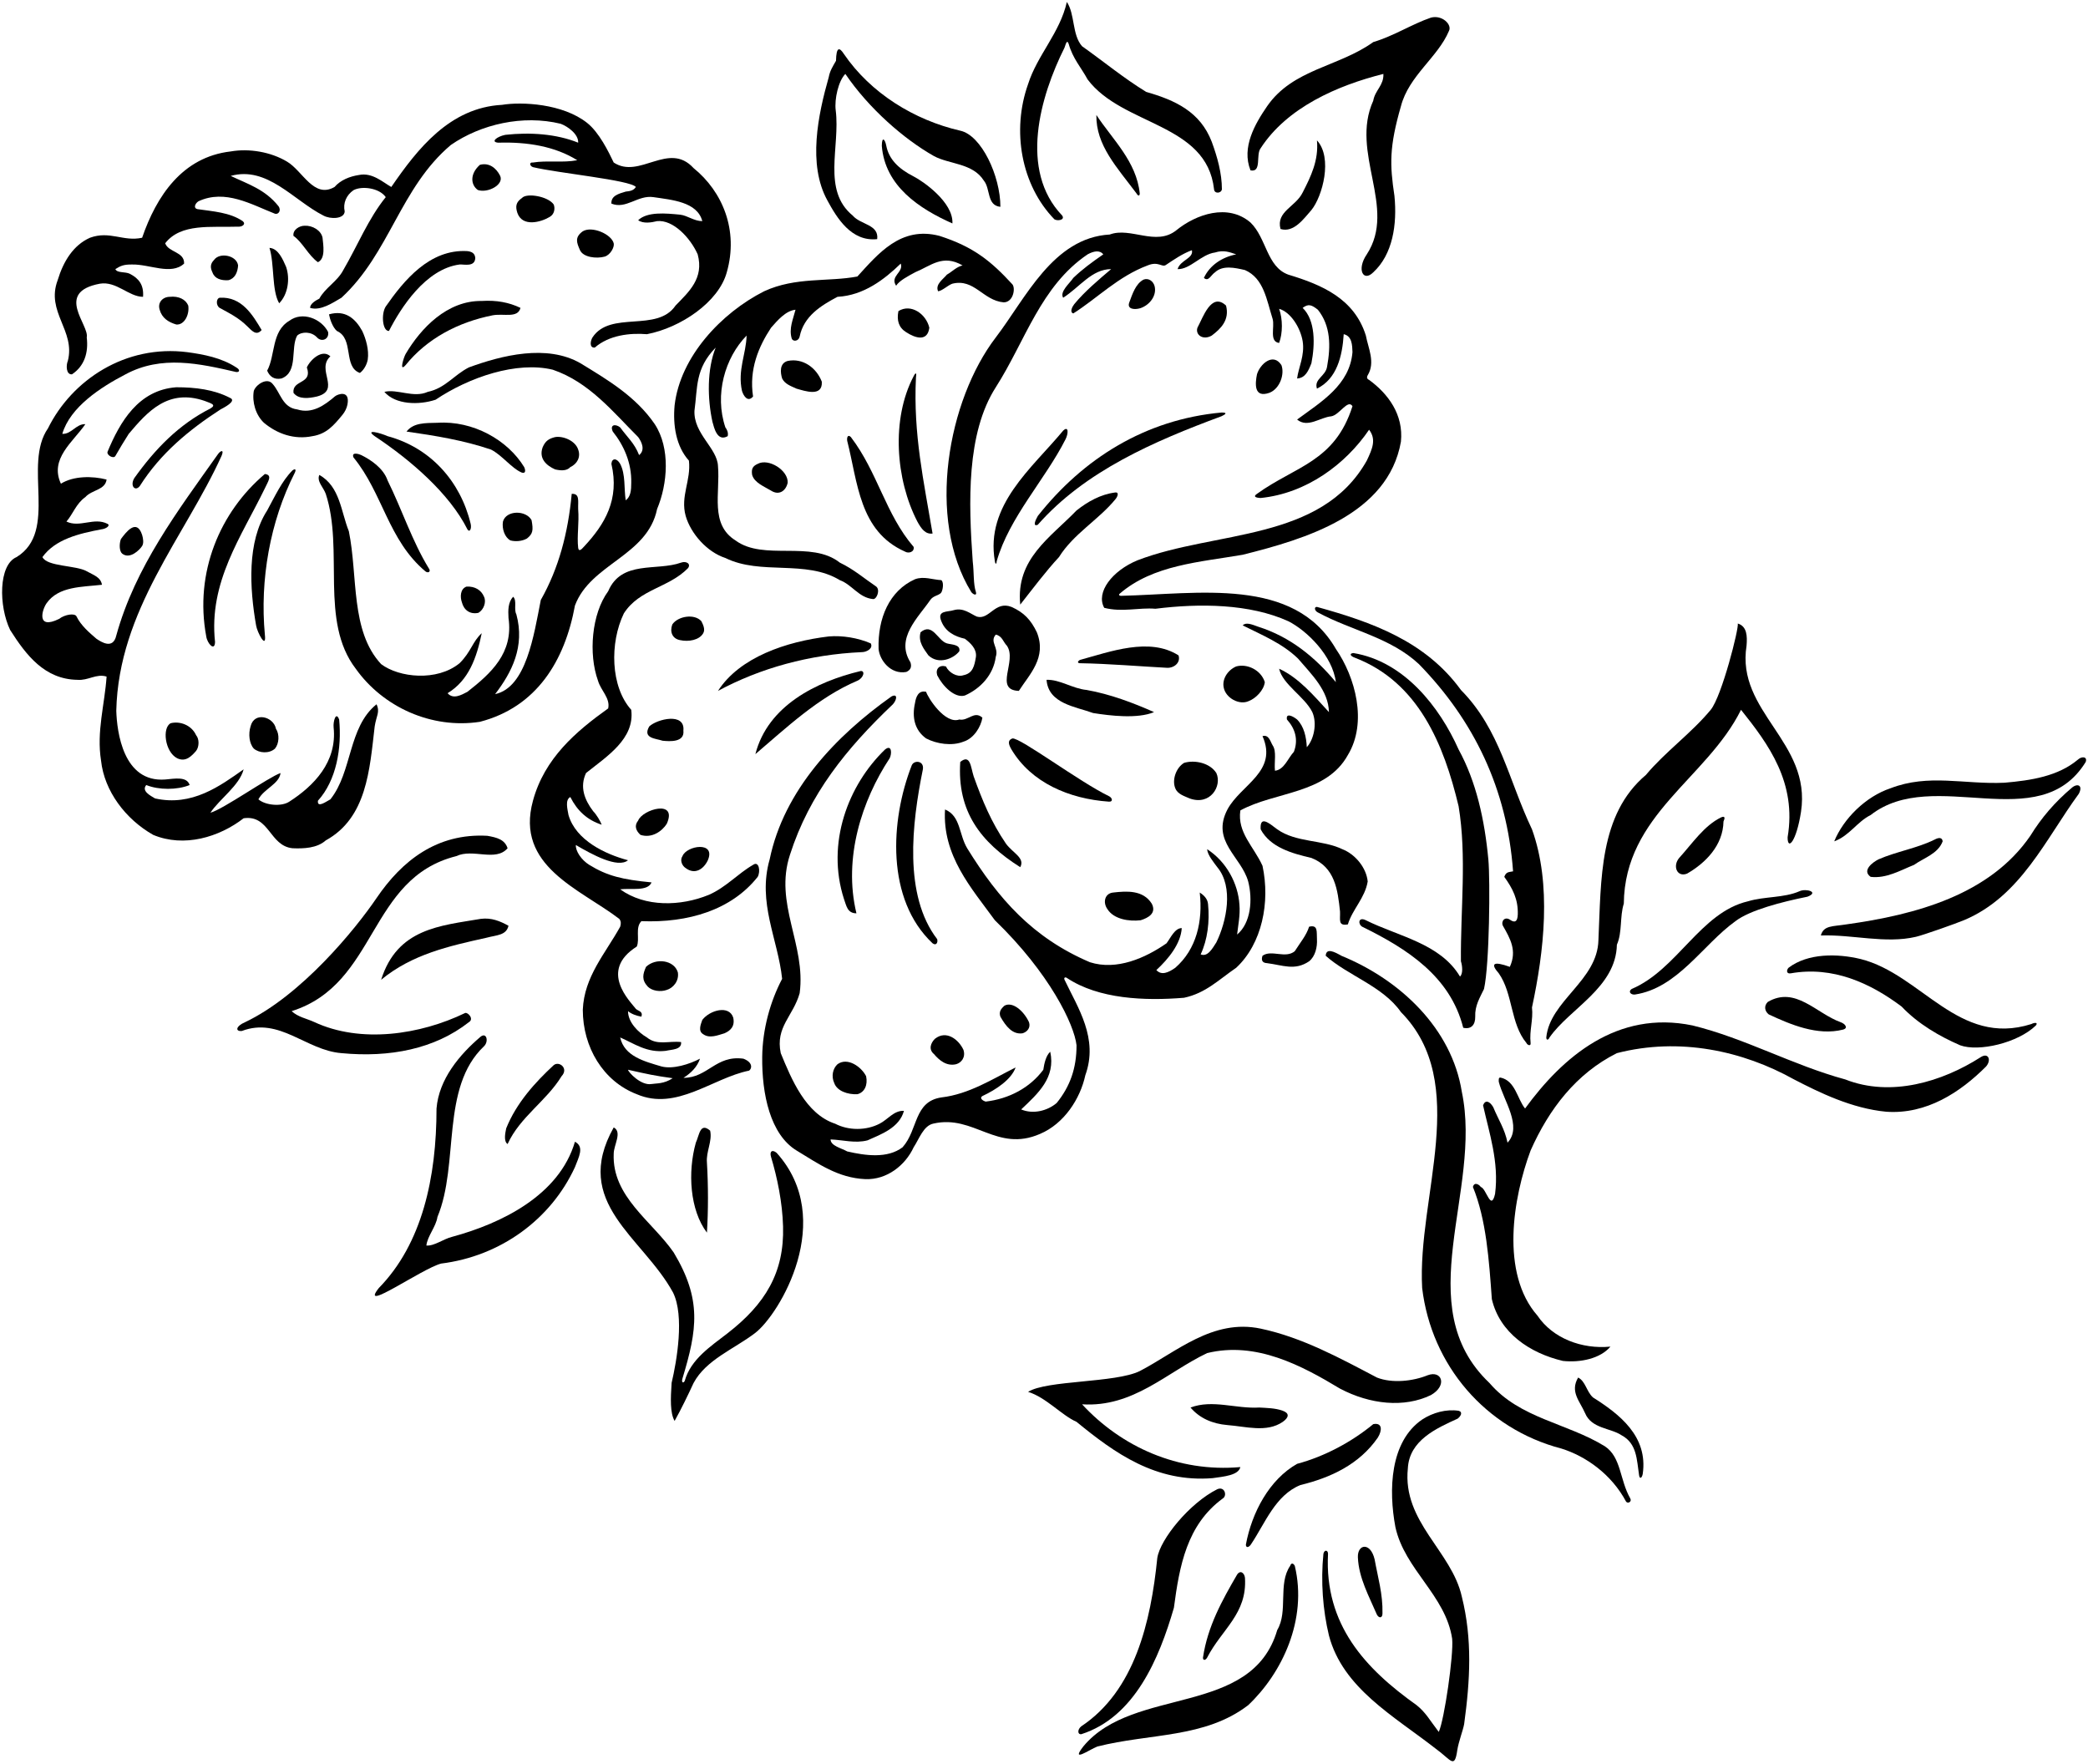 <?xml version="1.0" encoding="UTF-8"?>
<svg xmlns="http://www.w3.org/2000/svg" xmlns:xlink="http://www.w3.org/1999/xlink" width="541pt" height="457pt" viewBox="0 0 541 457" version="1.1">
<g id="surface1">
<path style=" stroke:none;fill-rule:nonzero;fill:rgb(0%,0%,0%);fill-opacity:1;" d="M 275.223 55.859 C 263.984 44.141 269.484 25.012 275.82 12.34 C 276.164 11.34 276.465 10.141 276.898 11.383 C 277.973 15.207 280.125 17.48 281.801 20.59 C 290.887 32.664 312.645 31.828 314.559 49.043 C 314.648 50.27 316.441 50.121 316.594 49.043 C 316.594 44.859 315.395 40.629 313.961 36.73 C 310.973 28.957 304.516 25.969 296.984 23.816 C 291.125 20.23 286.105 16.047 280.363 11.98 C 277.734 8.992 278.57 3.73 276.422 0.504 C 274.629 8.512 268.77 14.254 266.379 21.785 C 262.074 33.859 264.586 47.969 273.191 56.816 C 273.91 57.293 276.016 57.07 275.223 55.859 "/>
<path style=" stroke:none;fill-rule:nonzero;fill:rgb(0%,0%,0%);fill-opacity:1;" d="M 326.637 38.402 C 333.449 27.883 346.48 22.145 358.438 19.152 C 358.559 22.145 356.285 23.34 355.809 26.09 C 349.711 39.598 362.023 53.824 354.133 65.902 C 351.434 69.848 353.234 73.137 355.809 70.562 C 360.848 65.926 362.031 58.184 361.301 50.773 C 360.082 42.648 359.934 38.09 362.98 27.523 C 365.016 19.633 372.547 14.852 375.414 8.035 C 376.297 6.406 373.684 3.789 370.754 4.566 C 365.852 6.242 361.066 9.352 355.809 10.902 C 346.84 17.359 335.004 17.84 328.309 27.523 C 325.199 32.066 321.613 38.164 324.004 44.141 C 326.992 44.738 325.32 40.078 326.637 38.402 "/>
<path style=" stroke:none;fill-rule:nonzero;fill:rgb(0%,0%,0%);fill-opacity:1;" d="M 227.281 61.957 C 227.758 58.129 222.977 58.25 220.945 55.859 C 212.934 49.281 217.73 38.043 216.535 28.598 C 216.16 25.684 217.238 20.945 219.031 19.152 C 225.129 28.121 234.246 36.07 241.988 40.438 C 245.934 42.586 252.031 42.23 254.898 46.773 C 256.691 48.926 255.617 53.227 259.203 53.586 C 259.203 45.578 254.27 35.023 248.801 33.859 C 236.848 31.109 225.578 24.117 218.672 14.012 C 217.527 12.23 216.684 12.012 216.609 15.746 C 215.652 17.422 215.039 18.363 214.727 19.992 C 211.977 29.676 209.227 42.586 214.367 51.914 C 216.836 56.473 220.586 62.672 227.281 61.957 "/>
<path style=" stroke:none;fill-rule:nonzero;fill:rgb(0%,0%,0%);fill-opacity:1;" d="M 17.574 93.52 C 17.094 94.598 17.094 97.105 18.648 96.988 C 21.879 94.836 22.953 91.367 22.477 87.422 C 23.191 84.195 14.059 75.738 25.84 73.508 C 30.172 72.762 33.355 76.902 37.062 76.902 C 37.301 73.793 35.961 72.156 33.688 70.961 C 32.434 70.316 30.367 70.805 29.887 69.727 C 31.203 68.891 32.039 68.504 34.191 68.531 C 38.734 68.41 44.355 71.402 47.703 68.293 C 47.82 65.184 43.637 65.422 42.801 63.031 C 46.863 57.77 54.758 58.969 61.453 58.727 C 62.828 58.863 63.797 58.039 62.887 57.293 C 59.539 55.023 55.234 54.781 51.168 54.184 C 50.125 54.004 50.422 52.809 51.41 52.152 C 58.344 48.926 65.156 52.988 71.254 55.379 C 72.168 55.648 72.988 54.453 72.094 53.348 C 68.625 49.043 64.32 47.73 59.777 45.578 C 69.254 42.945 76.039 51.914 83.809 55.859 C 85.617 56.844 89.203 56.77 89.309 54.781 C 88.832 52.66 89.727 50.566 91.582 49.281 C 93.762 48.102 98.277 48.684 99.949 51.074 C 95.406 56.695 92.656 63.629 88.949 69.969 C 87.395 72.953 84.289 74.512 82.734 77.379 C 81.777 77.855 80.344 78.695 80.344 79.77 C 83.094 80.605 86.199 78.453 88.473 77.141 C 101.027 65.543 103.656 48.684 116.809 37.566 C 124.578 32.188 135.461 29.676 145.262 32.066 C 147.191 32.785 149.926 34.816 149.805 36.969 C 144.188 34.695 137.371 34.219 130.914 34.938 C 128.66 35.398 127.016 36.82 129.121 36.969 C 136.656 36.73 143.828 37.926 149.566 41.512 C 145.859 42.23 141.676 41.512 138.09 42.109 C 137.027 41.977 137.254 43.02 138.09 43.305 C 144.547 44.859 163.316 46.652 164.75 48.445 C 164.152 49.402 163.195 49.523 162.121 49.641 C 160.27 50.195 158.297 50.719 158.414 52.75 C 162.238 54.305 165.23 50.48 169.293 51.074 C 174.078 51.793 180.652 52.273 181.969 57.293 C 179.816 57.293 178.141 55.844 176.23 55.621 C 172.523 55.262 167.738 54.781 165.348 57.055 C 166.664 58.012 168.816 57.652 170.25 57.293 C 174.398 56.867 178.859 61.598 180.773 65.902 C 182.445 72.117 178.5 75.586 175.031 79.172 C 170.25 86.227 158.176 80.367 153.512 87.422 C 152.945 88.379 152.676 90.172 154.109 90.055 C 157.816 86.824 163.195 86.227 167.621 86.586 C 176.348 84.91 186.195 78.289 188.305 70.562 C 191.414 59.684 187.227 49.641 179.695 43.543 C 173.238 36.488 165.707 46.531 159.012 42.109 C 157.695 39.359 155.273 34.34 152.121 31.84 C 145.785 26.816 135.152 26.328 130.078 27.164 C 116.57 27.883 108.199 38.523 101.387 48.445 C 99.23 47.25 96.48 44.621 93.016 45.336 C 90.625 45.695 88.234 46.652 86.68 48.445 C 81.297 51.555 78.43 44.262 74.363 41.871 C 70.18 39.359 64.559 38.402 59.777 39.238 C 47.223 40.676 40.527 50.836 36.824 61.598 C 31.922 62.672 28.484 59.707 23.312 61.598 C 19.008 63.512 16.422 67.695 14.941 72.598 C 11.836 80.848 19.605 85.629 17.574 93.52 "/>
<path style=" stroke:none;fill-rule:nonzero;fill:rgb(0%,0%,0%);fill-opacity:1;" d="M 295.309 50.121 C 294.473 41.871 288.258 36.133 284.07 29.797 C 283.938 37.641 289.391 43.32 294.473 50.121 C 294.848 50.793 295.297 50.867 295.309 50.121 "/>
<path style=" stroke:none;fill-rule:nonzero;fill:rgb(0%,0%,0%);fill-opacity:1;" d="M 229.625 37.715 C 229.32 36.117 228.492 35.176 228.477 37.805 C 229.312 48.207 238.16 54.066 246.77 57.891 C 247.055 52.348 239.008 46.871 236.77 45.742 C 232.738 43.703 230.297 41.211 229.625 37.715 "/>
<path style=" stroke:none;fill-rule:nonzero;fill:rgb(0%,0%,0%);fill-opacity:1;" d="M 331.777 59.324 C 335.242 60.402 337.871 56.574 339.785 54.426 C 342.672 50.867 345.359 40.855 341.223 36.371 C 341.699 41.512 339.668 45.695 337.516 49.879 C 335.723 53.586 330.578 54.781 331.777 59.324 "/>
<path style=" stroke:none;fill-rule:nonzero;fill:rgb(0%,0%,0%);fill-opacity:1;" d="M 124.34 42.707 C 121.711 45.039 121.934 47.879 123.801 49.223 C 126.387 50.121 130.734 47.805 129.555 45.488 C 128.57 43.543 126.715 42.051 124.34 42.707 "/>
<path style=" stroke:none;fill-rule:nonzero;fill:rgb(0%,0%,0%);fill-opacity:1;" d="M 142.395 56.219 C 143.711 55.5 143.844 53.941 143.469 52.988 C 142.035 50.867 136.43 49.895 135.219 51.316 C 133.664 52.391 133.516 53.48 134.039 55.129 C 135.355 58.953 140.242 57.52 142.395 56.219 "/>
<path style=" stroke:none;fill-rule:nonzero;fill:rgb(0%,0%,0%);fill-opacity:1;" d="M 281.203 278.598 C 284.672 269.031 279.289 261.145 275.82 253.848 C 275.566 253.297 276.016 253.07 276.422 253.371 C 284.672 258.871 296.625 259.348 306.789 258.512 C 312.406 257.316 315.754 253.848 320.297 250.742 C 326.992 244.523 329.145 233.762 327.113 224.316 C 324.84 219.297 320.535 215.711 321.375 209.973 C 330.34 205.07 343.613 205.785 349.23 195.625 C 354.371 187.137 351.145 175.418 346.121 168.125 C 335.242 149.355 310.539 153.91 290.406 154.375 C 289.988 154.359 289.766 154.062 290.168 153.777 C 298.777 146.363 310.852 145.648 321.973 143.734 C 338.23 139.672 359.633 133.332 362.98 114.441 C 363.699 107.391 359.633 102.008 354.73 98.422 C 354.254 98.242 354.027 97.793 354.371 97.227 C 356.406 93.879 354.492 90.172 353.895 86.945 C 350.906 77.379 342.535 73.793 333.809 71.16 C 328.188 69.129 328.188 61.719 324.004 57.652 C 318.145 52.629 309.895 55.5 304.754 59.684 C 299.496 63.867 292.918 58.727 287.539 60.762 C 272.832 61.598 265.777 77.262 258.008 87.422 C 245.574 103.684 239.953 134.41 251.672 153.418 C 252.18 154.062 253.148 154.438 252.867 153.418 C 252.148 151.266 252.402 148.531 252.031 145.41 C 250.953 130.227 250.355 112.289 258.008 100.336 C 265.66 88.379 269.605 74.152 281.801 65.902 C 283.34 65.066 284.91 64.707 285.863 65.902 C 282.758 68.055 280.484 69.727 278.094 72 C 277.137 73.434 274.508 75.586 275.465 77.141 C 279.77 74.391 282.875 69.727 287.898 69.727 C 284.789 72.359 280.965 75.586 278.332 78.812 C 277.855 79.41 277.062 80.906 278.094 81.203 C 284.312 77.262 289.691 71.641 297.344 68.77 C 300.152 67.605 301.047 69.336 302.055 68.664 C 304.211 67.23 306.375 65.723 308.82 64.824 C 309.301 66.977 305.832 67.336 305.113 69.727 C 308.344 69.848 311.211 65.902 314.797 65.422 C 317.07 64.707 318.504 65.305 320.297 65.902 C 316.711 66.617 313.484 68.652 311.93 72 C 313.125 73.074 313.723 71.281 314.797 70.562 C 316.832 68.652 319.938 69.367 322.57 69.969 C 327.473 72.117 328.188 77.738 329.742 82.641 C 330.324 84.738 328.785 88.496 331.418 88.855 C 332.371 86.348 332.371 82.641 331.418 80.012 C 334.406 80.848 336.918 84.867 337.516 88.379 C 338.113 92.086 336.438 95.195 336.078 98.062 C 338.23 97.941 339.008 96.074 339.785 94.117 C 340.742 89.215 340.863 83 337.516 79.77 C 338.949 78.695 339.758 78.891 341.461 80.25 C 344.809 84.434 344.809 89.695 343.852 94.953 C 343.508 97.488 340.383 98.184 341.223 100.691 C 346.363 98.184 347.797 92.324 348.156 86.586 C 350.309 87.062 350.367 89.426 350.426 91.246 C 349.711 99.738 342.418 104.039 336.078 108.703 C 338.828 110.977 342.059 108.105 344.926 107.867 C 347.078 107.508 349.23 103.324 350.426 105.238 C 345.852 119.688 335.602 120.777 325.68 127.953 C 324.738 128.582 325.109 128.953 326.637 129.027 C 338.473 127.836 348.633 120.301 354.73 111.336 C 356.645 113.844 355.598 116.25 354.133 119.344 C 342.297 140.387 314.918 137.398 294.715 145.172 C 288.195 147.859 283.863 153.465 286.105 157.484 C 290.766 158.68 295.07 157.363 299.375 157.723 C 310.852 156.289 323.766 156.406 333.809 160.953 C 338.637 163.402 345.285 169.918 346.121 176.734 C 340.621 170.156 334.285 165.016 326.035 162.387 C 324.141 161.684 322.809 161.191 321.973 162.027 C 326.992 164.539 332.254 166.691 336.32 170.637 C 339.785 174.699 344.211 178.887 344.328 184.504 C 340.383 180.199 336.438 175.535 331.418 173.266 C 332.359 177.375 337.992 180.438 340.023 184.504 C 341.34 187.492 340.383 191.68 338.59 193.59 C 338.473 190.961 337.871 188.211 336.078 186.418 C 334.973 185.52 333.105 184.625 333.449 186.418 C 335.602 188.809 336.438 191.68 335.242 194.785 C 333.688 196.461 332.73 199.449 330.34 199.688 C 330.102 197.418 330.82 194.668 329.742 193.113 C 329.145 192.156 328.785 190.242 327.113 190.723 C 331.18 199.93 321.492 203.277 318.027 209.73 C 313.723 217.98 321.613 221.926 323.406 228.383 C 324.602 233.047 324.125 239.145 320.535 242.133 C 320.777 239.859 321.375 237.109 321.137 234.359 C 320.777 228.938 317.789 223.242 312.766 220.016 C 312.887 221.566 314.441 223.363 315.395 224.676 C 319.699 229.816 317.789 238.785 315.156 244.164 C 314.082 245.84 312.887 247.992 311.094 247.273 C 312.887 243.449 313.453 238.727 313.004 234.242 C 312.887 232.809 311.809 231.852 310.852 231.254 C 311.691 238.664 310.016 245.957 304.516 250.742 C 302.691 252.027 300.93 252.773 299.613 251.34 C 302.723 248.469 305.949 244.523 306.191 240.461 C 304.398 240.461 303.32 242.969 302.246 244.402 C 296.746 248.23 289.332 251.512 282.398 249.305 C 267.57 242.969 258.727 232.926 250.594 219.773 C 248.441 216.188 248.922 211.406 244.855 209.73 C 244.141 221.688 251.672 230.059 257.77 238.426 C 271.98 252.152 278.355 265.504 278.93 270.828 C 278.93 276.805 277.258 281.469 273.789 285.773 C 271.398 287.805 267.691 288.762 264.586 287.445 C 269.008 283.262 273.551 279.195 272.117 272.5 C 271.039 273.457 270.562 275.488 270.32 277.164 C 266.855 281.824 261.477 284.695 255.379 285.414 C 254.898 285.293 253.598 284.605 254.539 283.977 C 258.129 282.305 262.043 279.676 263.148 276.566 C 257.172 279.555 251.074 283.5 243.898 284.336 C 236.727 285.414 237.922 292.707 233.855 297.25 C 229.91 300.238 224.172 299.402 219.508 298.324 C 218.074 297.488 215.203 296.891 215.203 295.219 C 218.434 295.336 221.543 296.293 224.77 295.457 C 228.238 293.902 233.02 292.227 234.215 287.805 C 231.586 287.684 230.031 290.074 227.879 291.152 C 224.41 292.945 219.867 292.945 216.402 291.152 C 208.75 288.641 205.043 279.555 202.293 272.859 C 200.859 266.043 205.52 263.297 207.195 257.316 C 208.867 244.762 200.5 234.121 204.684 221.449 C 209.703 205.785 219.27 193.949 231.348 182.473 C 232.379 181.336 232.66 179.602 230.988 180.438 C 216.641 190.602 203.129 204.711 199.422 222.645 C 196.195 233.883 201.574 243.328 202.652 253.609 C 199.559 259.48 197.566 266.672 197.488 273.848 C 197.383 283.453 199.555 293.949 206.43 298.113 C 212.012 301.492 217.137 305.191 224.172 305.5 C 229.789 305.738 234.574 301.91 236.727 297.25 C 238.16 295.098 239.254 291.629 241.867 291.105 C 252.387 288.715 258.246 298.684 269.484 293.781 C 275.703 291.152 279.887 284.695 281.203 278.598 "/>
<path style=" stroke:none;fill-rule:nonzero;fill:rgb(0%,0%,0%);fill-opacity:1;" d="M 82.375 67.934 C 84.406 66.977 83.75 63.496 83.57 61.598 C 83.211 59.684 80.941 58.367 78.906 58.488 C 77.547 58.488 75.797 59.566 76.039 61.117 C 78.43 62.793 79.863 66.141 82.375 67.934 "/>
<path style=" stroke:none;fill-rule:nonzero;fill:rgb(0%,0%,0%);fill-opacity:1;" d="M 156.68 66.484 C 158.176 66.035 159.254 63.988 159.012 63.031 C 158.398 60.656 153.395 58.488 151.004 59.922 C 148.852 61.477 149.418 62.852 150.254 64.766 C 151.078 66.711 154.605 67.066 156.68 66.484 "/>
<path style=" stroke:none;fill-rule:nonzero;fill:rgb(0%,0%,0%);fill-opacity:1;" d="M 174.793 104.996 C 174.316 110.141 175.152 115.637 178.5 119.344 C 179.098 124.484 176.23 128.551 177.664 133.691 C 178.98 138.234 183.164 143.02 187.945 144.57 C 197.152 149.113 208.75 144.93 217.598 150.312 C 220.824 151.508 222.496 154.855 226.203 155.215 C 227.145 155.332 228.117 152.867 227.043 151.984 C 223.695 149.715 221.305 147.562 217.598 145.77 C 210.184 139.91 197.867 145.41 190.574 140.027 C 183.879 135.844 186.629 127.836 186.031 120.777 C 185.859 116.105 179.695 112.41 179.934 106.434 C 180.773 100.336 180.07 95.551 185.434 90.055 C 183.164 95.672 183.281 103.324 184.598 109.301 C 185.004 110.723 185.793 114.562 188.543 113.008 C 188.781 112.051 188.305 111.215 187.945 110.734 C 185.074 102.246 187.824 92.684 193.445 86.945 C 193.324 91.727 191.055 95.91 192.25 101.289 C 192.699 102.727 193.805 104.281 195.117 102.727 C 194.043 95.672 196.555 89.812 199.781 84.91 C 201.457 83 203.609 80.488 206.117 80.25 C 205.52 82.641 204.324 85.148 205.16 87.781 C 205.551 88.602 206.973 88.379 207.195 87.184 C 208.27 81.922 212.695 79.172 216.996 76.902 C 223.812 76.543 229.195 72.359 233.379 68.293 C 234.215 70.562 230.508 71.52 232.184 74.031 C 233.02 72.719 235.215 71.566 237.16 70.52 C 241.223 68.848 244.258 65.781 249.398 68.77 C 247.844 69.129 246.77 70.324 245.336 71.16 C 244.496 72.238 242.227 73.672 243.062 75.465 C 244.141 75.348 245.527 73.957 246.723 73.508 C 252.465 72.074 254.66 77.855 260.039 78.336 C 262.551 78.336 263.164 74.703 262.312 73.672 C 256.812 67.695 252.289 63.957 243.422 61.117 C 233.379 58.488 227.52 65.781 222.141 71.641 C 214.605 73.074 206.172 71.684 197.988 75.465 C 186.871 81.086 176.258 92.414 174.793 104.996 "/>
<path style=" stroke:none;fill-rule:nonzero;fill:rgb(0%,0%,0%);fill-opacity:1;" d="M 74.125 69.129 C 73.289 67.219 72.094 64.348 69.82 64.227 C 71.137 68.41 70.375 75.227 72.332 78.574 C 74.602 76.305 75.203 72.238 74.125 69.129 "/>
<path style=" stroke:none;fill-rule:nonzero;fill:rgb(0%,0%,0%);fill-opacity:1;" d="M 99.949 79.41 C 98.695 81.355 99.113 85.867 100.785 85.746 C 103.809 79.801 110.285 69.672 119.078 68.531 C 120.254 68.445 123.023 69.25 123.145 66.859 C 123.055 65.66 122.309 65.215 121.113 65.062 C 111.309 64.469 104.613 72.719 99.949 79.41 "/>
<path style=" stroke:none;fill-rule:nonzero;fill:rgb(0%,0%,0%);fill-opacity:1;" d="M 59.18 72.598 C 60.883 72.164 61.57 70.562 61.691 68.77 C 61.332 66.141 56.91 65.305 55.473 67.336 C 54.398 68.41 54.488 69.43 55.055 70.594 C 55.609 72.191 57.266 72.719 59.18 72.598 "/>
<path style=" stroke:none;fill-rule:nonzero;fill:rgb(0%,0%,0%);fill-opacity:1;" d="M 295.445 79.859 C 297.953 79.023 299.777 76.512 299.152 74.121 C 298.793 72.805 297.535 71.953 296.281 72.449 C 294.25 73.523 293.41 76.152 292.574 78.426 C 292.008 80.023 293.77 80.34 295.445 79.859 "/>
<path style=" stroke:none;fill-rule:nonzero;fill:rgb(0%,0%,0%);fill-opacity:1;" d="M 43.996 76.902 C 42.203 76.902 40.77 78.336 41.367 80.25 C 41.965 82.402 43.637 83.477 45.668 84.074 C 47.73 84.27 49.137 81.562 48.777 79.172 C 48.105 77.543 46.27 76.66 43.996 76.902 "/>
<path style=" stroke:none;fill-rule:nonzero;fill:rgb(0%,0%,0%);fill-opacity:1;" d="M 56.91 79.77 C 59.539 81.203 61.93 82.402 64.082 84.555 C 65.152 85.543 66.352 87.184 67.789 85.508 C 65.516 81.684 62.648 76.781 56.91 77.141 C 55.953 77.379 55.953 79.172 56.91 79.77 "/>
<path style=" stroke:none;fill-rule:nonzero;fill:rgb(0%,0%,0%);fill-opacity:1;" d="M 124.816 77.977 C 115.852 77.855 109.035 85.031 105.09 91.727 C 104.613 92.562 103.328 96.598 105.09 94.598 C 110.59 87.781 118.602 83.477 127.688 81.684 C 130.602 81.172 134.145 82.52 134.859 79.77 C 131.871 78.336 128.645 77.738 124.816 77.977 "/>
<path style=" stroke:none;fill-rule:nonzero;fill:rgb(0%,0%,0%);fill-opacity:1;" d="M 313.961 86.945 C 316.352 85.148 318.625 82.879 317.668 79.172 C 313.844 75.586 311.691 82.281 310.254 84.91 C 309.645 86.734 311.691 88.258 313.961 86.945 "/>
<path style=" stroke:none;fill-rule:nonzero;fill:rgb(0%,0%,0%);fill-opacity:1;" d="M 232.781 80.605 C 232.301 83 232.855 84.867 234.77 86.062 C 237.16 87.617 240.312 88.617 240.789 84.91 C 239.953 81.324 236.008 78.574 232.781 80.605 "/>
<path style=" stroke:none;fill-rule:nonzero;fill:rgb(0%,0%,0%);fill-opacity:1;" d="M 85.242 81.445 C 85.484 82.758 86.199 84.793 87.277 85.746 C 91.82 87.781 88.832 95.074 93.254 96.629 C 94.285 95.852 95.047 94.477 95.285 93.16 C 95.645 90.648 94.809 87.781 93.852 85.746 C 92.043 82.477 89.43 80.25 85.242 81.445 "/>
<path style=" stroke:none;fill-rule:nonzero;fill:rgb(0%,0%,0%);fill-opacity:1;" d="M 72.93 98.062 C 77.352 96.391 75.203 90.172 76.996 86.945 C 78.191 85.867 80.699 85.867 82.137 87.422 C 83.332 88.738 85.363 87.898 85.004 85.988 C 83.211 82.52 78.309 80.605 74.961 83.117 C 70.297 85.867 71.375 92.086 69.223 96.031 C 69.82 97.465 70.973 98.469 72.93 98.062 "/>
<path style=" stroke:none;fill-rule:nonzero;fill:rgb(0%,0%,0%);fill-opacity:1;" d="M 75.797 219.773 C 78.668 219.895 82.137 219.773 84.406 217.742 C 95.047 211.883 95.766 199.449 97.082 188.211 C 97.5 185.445 98.516 184.504 97.559 182.473 C 90.145 188.449 91.34 199.93 85.602 207.102 C 84.645 207.578 82.137 209.492 82.375 207.461 C 87.156 202.199 88.59 193.828 87.875 186.418 C 87.039 184.176 86.289 186.941 86.441 188.449 C 87.395 197.418 81.297 203.633 74.961 207.699 C 72.914 209.059 68.746 208.656 66.953 207.102 C 68.387 204.352 72.332 203.156 72.691 200.285 C 69.582 201.363 57.746 209.73 54.516 210.57 C 56.91 206.98 62.051 203.516 63.125 199.328 C 57.027 203.633 49.734 209.016 40.168 206.863 C 38.973 206.145 36.582 204.949 37.898 203.395 C 41.125 204.711 45.91 204.711 49.137 203.395 C 48.418 201.121 45.34 201.734 42.801 201.961 C 31.922 202.797 30.297 189.609 30.129 184.145 C 30.723 158.082 47.941 138.953 57.387 118.148 C 58.145 116.398 57.172 116.684 56.473 117.668 C 46.031 132.402 35.043 146.867 30.129 164.656 C 29.289 168.363 26.211 166.316 24.984 165.496 C 23.141 163.91 20.969 162.07 19.809 159.684 C 19.391 158.828 16.855 159.156 15.301 160.355 C 9.348 163.277 10.879 157.961 12.074 156.289 C 15.184 151.863 21.281 152.105 26.422 151.508 C 26.074 149.492 24.234 149.016 22.492 148.016 C 19.738 146.43 12.191 146.844 10.996 144.332 C 14.344 139.672 20.562 138.234 26.18 137.16 C 27.555 137.023 28.676 136.129 27.855 135.723 C 24.387 133.93 20.68 136.801 17.215 135.129 C 18.887 133.215 19.727 130.465 22.117 128.789 C 23.789 126.879 27.258 126.996 27.617 124.246 C 23.91 123.289 19.008 123.289 15.781 125.324 C 12.789 118.867 18.887 114.562 22.117 109.898 C 19.727 109.781 18.531 112.531 16.141 112.41 C 18.172 105.477 26.062 100.336 32.52 96.988 C 41.844 91.965 51.66 94.188 61.211 96.391 C 62.152 96.449 62.227 95.777 61.211 95.195 C 57.387 92.684 52.738 91.816 48.539 91.246 C 32.52 89.215 18.648 98.422 12.434 110.977 C 5.855 120.422 15.184 137.637 4.301 144.332 C -0.414 146.34 -0.359 157.008 2.629 163.223 C 6.812 169.801 11.594 176.016 20.086 176.137 C 22.836 176.375 24.984 174.461 27.617 175.297 C 27.137 182.473 24.984 189.527 26.18 197.059 C 27.02 204.949 32.52 212.242 39.691 216.309 C 47.703 219.656 56.789 216.906 63.125 212.004 C 69.82 211.047 69.82 219.176 75.797 219.773 "/>
<path style=" stroke:none;fill-rule:nonzero;fill:rgb(0%,0%,0%);fill-opacity:1;" d="M 79.504 95.195 C 81.059 99.617 75.68 98.301 76.039 101.77 C 77.352 103.562 80.102 103.203 82.137 102.727 C 88.473 101.051 81.777 95.789 85.602 92.324 C 83.449 90.293 80.344 93.281 79.504 95.195 "/>
<path style=" stroke:none;fill-rule:nonzero;fill:rgb(0%,0%,0%);fill-opacity:1;" d="M 92.18 173.266 C 99.23 183.188 111.785 188.93 124.34 187.016 C 139.047 183.188 146.34 171.234 148.969 156.887 C 153.035 146.008 167.738 144.094 170.25 131.898 C 173 125.324 173.719 116.117 169.652 109.898 C 164.75 102.727 157.457 98.422 150.402 94.117 C 141.676 89.098 129.961 92.086 121.473 95.195 C 117.523 97.227 115.371 100.574 110.828 101.531 C 107.121 103.203 102.938 100.691 99.59 101.531 C 102.461 104.879 108.559 104.996 112.863 103.562 C 121.59 97.703 133.891 93.535 143.23 95.789 C 152.676 99.02 158.773 106.672 165.348 113.246 C 166.246 114.457 167.262 116.594 165.59 117.91 C 164.395 114.801 162.48 113.246 160.688 110.734 C 159.445 109.75 157.938 110.02 158.773 111.812 C 161.645 115.398 163.676 119.941 163.555 125.086 C 163.555 126.938 163.438 128.672 162.121 129.629 C 161.645 126.52 162.121 122.934 160.688 120.184 C 159.82 118.645 158.535 118.629 158.414 120.184 C 160.566 129.387 156.742 135.844 151.242 141.703 C 150.629 142.406 149.953 143.004 149.805 141.941 C 149.449 138.832 150.09 135.531 149.805 131.898 C 149.73 129.852 150.285 127.836 148.133 127.953 C 147.176 138.117 144.785 147.203 140.121 155.453 C 138.328 164.539 136.355 178.121 128.285 179.844 C 132.59 174.223 136.059 167.527 133.785 159.156 C 133.066 157.844 134.023 155.57 132.949 154.613 C 131.633 156.051 131.633 158.082 131.754 160.113 C 133.066 169.199 127.211 174.461 121.113 179.242 C 119.543 180.066 117.406 181.277 115.973 179.602 C 121.473 176.254 123.504 170.398 124.816 164.059 C 122.426 166.211 122.082 168.855 119.078 171.832 C 113.223 176.613 103.402 175.582 98.754 172.07 C 90.742 163.461 92.777 149.355 90.387 137.637 C 88.352 132.617 88.113 126.039 82.734 123.051 C 82.016 124.727 83.809 126.277 84.406 127.953 C 89.191 142.539 82.734 160.953 92.18 173.266 "/>
<path style=" stroke:none;fill-rule:nonzero;fill:rgb(0%,0%,0%);fill-opacity:1;" d="M 328.906 101.77 C 331.656 100.691 332.883 96.898 332.016 94.598 C 329.863 91.246 326.453 94.355 325.68 96.988 C 325.199 99.379 324.84 103.203 328.906 101.77 "/>
<path style=" stroke:none;fill-rule:nonzero;fill:rgb(0%,0%,0%);fill-opacity:1;" d="M 212.934 98.898 C 211.5 95.195 207.941 92.715 204.086 93.52 C 201.934 94.117 202.172 96.508 202.652 98.062 C 203.367 99.496 204.805 99.977 206.359 100.691 C 208.512 101.289 213.172 102.965 212.934 98.898 "/>
<path style=" stroke:none;fill-rule:nonzero;fill:rgb(0%,0%,0%);fill-opacity:1;" d="M 236.727 97.465 C 230.867 108.586 232.062 124.246 237.684 135.129 C 238.773 137.129 239.836 138.473 241.629 138.234 C 239.355 124.727 236.605 112.531 237.324 97.824 C 237.531 96.672 237.309 96.301 236.727 97.465 "/>
<path style=" stroke:none;fill-rule:nonzero;fill:rgb(0%,0%,0%);fill-opacity:1;" d="M 80.941 113.008 C 84.57 112.441 86.441 110.258 88.711 107.508 C 89.355 106.73 89.848 105.758 90.023 104.809 C 90.75 100.895 87.441 102.133 86.777 102.699 C 84.066 105.027 80.879 107.301 76.996 106.074 C 73.168 105.594 72.691 101.77 70.656 99.496 C 69.254 97.648 66.266 99.66 65.758 101.289 C 65.277 104.16 66.234 107.508 68.387 109.539 C 71.867 112.441 76.277 113.965 80.941 113.008 "/>
<path style=" stroke:none;fill-rule:nonzero;fill:rgb(0%,0%,0%);fill-opacity:1;" d="M 57.148 106.074 C 59.465 104.895 61.02 103.68 59.59 103.082 C 55.445 100.926 50.656 100.336 45.668 100.336 C 35.867 101.051 31.082 109.301 27.855 117.074 C 27.633 117.969 29.426 118.941 29.887 118.148 C 30.844 116.477 32.266 114.086 33.355 112.41 C 38.242 106.613 43.57 100.629 53.012 103.867 C 54.555 104.492 56.23 104.824 54.516 105.836 C 46.27 110.02 40.168 116.355 34.789 123.887 C 33.609 125.891 35.027 127.461 36.223 125.922 C 41.605 117.434 49.02 111.336 57.148 106.074 "/>
<path style=" stroke:none;fill-rule:nonzero;fill:rgb(0%,0%,0%);fill-opacity:1;" d="M 268.887 133.691 C 268.172 134.934 267.57 136.504 268.887 135.965 C 281.082 122.094 299.016 114.309 316.473 107.852 C 317.43 107.402 318.227 106.879 316.531 106.879 C 296.684 108.676 280.605 118.867 268.887 133.691 "/>
<path style=" stroke:none;fill-rule:nonzero;fill:rgb(0%,0%,0%);fill-opacity:1;" d="M 113.34 109.539 C 110.055 109.602 107.137 109.527 105.328 111.812 C 112.863 112.891 120.156 114.086 127.211 116.477 C 130.078 117.91 132.59 121.379 135.219 122.453 C 136.207 122.754 136.207 121.855 135.816 121.02 C 131.516 113.965 122.547 108.941 113.34 109.539 "/>
<path style=" stroke:none;fill-rule:nonzero;fill:rgb(0%,0%,0%);fill-opacity:1;" d="M 275.465 111.574 C 267.332 121.379 255.258 130.824 257.77 145.41 C 257.934 146.441 258.23 146.066 258.246 145.41 C 261.477 134.051 270.801 124.246 276.062 113.844 C 276.84 112.367 276.914 110.199 275.465 111.574 "/>
<path style=" stroke:none;fill-rule:nonzero;fill:rgb(0%,0%,0%);fill-opacity:1;" d="M 97.082 113.008 C 106.285 119.105 116.449 127.836 121.113 137.16 C 121.711 138.07 122.234 136.949 121.949 135.723 C 119.316 124.727 111.547 115.996 100.43 113.008 C 98.473 112.133 94.434 111.094 97.082 113.008 "/>
<path style=" stroke:none;fill-rule:nonzero;fill:rgb(0%,0%,0%);fill-opacity:1;" d="M 147.773 121.02 C 149.566 120.184 150.523 118.387 149.805 116.477 C 149.09 114.203 145.922 112.891 143.828 113.246 C 142.258 113.637 141.316 114.203 140.602 115.879 C 139.523 118.867 141.66 120.66 143.828 121.617 C 145.172 121.93 146.816 122.094 147.773 121.02 "/>
<path style=" stroke:none;fill-rule:nonzero;fill:rgb(0%,0%,0%);fill-opacity:1;" d="M 219.508 114.203 C 222.258 124.965 222.617 137.637 234.453 142.898 C 235.41 143.496 236.965 143.02 236.727 141.703 C 229.434 133.215 227.398 122.336 220.465 113.246 C 219.746 112.516 219.375 113.188 219.508 114.203 "/>
<path style=" stroke:none;fill-rule:nonzero;fill:rgb(0%,0%,0%);fill-opacity:1;" d="M 91.582 118.508 C 99.23 127.836 100.547 139.91 110.23 148.039 C 110.949 148.605 111.77 148.086 111.07 147.203 C 106.766 140.148 104.254 132.258 100.43 124.484 C 99.32 121.258 96.004 119.09 93.613 117.91 C 93.137 117.672 90.984 116.953 91.582 118.508 "/>
<path style=" stroke:none;fill-rule:nonzero;fill:rgb(0%,0%,0%);fill-opacity:1;" d="M 196.316 120.184 C 195 120.777 194.641 121.496 194.879 123.051 C 195.477 125.086 197.988 126.039 199.781 127.117 C 201.812 128.43 203.609 127.234 204.086 125.086 C 204.281 121.855 199.125 118.645 196.316 120.184 "/>
<path style=" stroke:none;fill-rule:nonzero;fill:rgb(0%,0%,0%);fill-opacity:1;" d="M 75.797 121.855 C 73.047 124.605 71.254 128.551 69.223 132.258 C 63.961 140.387 64.68 152.465 66.352 162.027 C 66.637 163.852 69.102 168.484 68.625 164.418 C 67.309 150.312 69.941 135.129 76.398 122.453 C 76.875 121.406 76.277 121.48 75.797 121.855 "/>
<path style=" stroke:none;fill-rule:nonzero;fill:rgb(0%,0%,0%);fill-opacity:1;" d="M 68.625 122.812 C 57.027 132.617 50.332 148.277 53.441 164.898 C 53.711 166.766 55.652 168.855 55.715 166.332 C 54.039 150.789 62.527 139.07 68.625 126.52 C 69.328 124.918 70.777 123.051 68.625 122.812 "/>
<path style=" stroke:none;fill-rule:nonzero;fill:rgb(0%,0%,0%);fill-opacity:1;" d="M 288.973 129.387 C 289.617 128.656 289.988 127.461 288.973 127.594 C 285.148 128.074 281.801 129.984 278.93 132.258 C 272.117 139.312 263.148 144.812 264.344 156.648 C 267.453 152.703 271.039 147.922 274.387 144.332 C 278.094 138.355 284.672 134.648 288.973 129.387 "/>
<path style=" stroke:none;fill-rule:nonzero;fill:rgb(0%,0%,0%);fill-opacity:1;" d="M 130.316 135.129 C 130.004 137.023 130.781 139.238 132.246 140.016 C 133.473 140.355 135.219 140.27 136.535 139.523 C 138.074 138.297 138.211 137.398 137.73 134.77 C 136.297 132.137 131.156 132.137 130.316 135.129 "/>
<path style=" stroke:none;fill-rule:nonzero;fill:rgb(0%,0%,0%);fill-opacity:1;" d="M 31.324 139.672 C 30.844 140.984 30.918 142.852 31.668 143.449 C 33.684 145.02 36.223 142.422 36.824 141.465 C 37.27 140.762 37.121 139.566 36.824 138.594 C 35.387 134.172 32.562 137.996 31.324 139.672 "/>
<path style=" stroke:none;fill-rule:nonzero;fill:rgb(0%,0%,0%);fill-opacity:1;" d="M 151.004 261.621 C 151.004 271.305 156.262 280.152 164.988 283.5 C 175.273 287.926 184.598 279.316 194.043 277.402 C 194.641 277.164 195.418 275.371 192.609 274.293 C 185.434 273.336 183.422 279.258 177.086 279.258 C 179 278.059 180.652 276.445 181.371 274.293 C 178.621 275.73 174.395 277.086 171.402 276.312 C 166.977 274.996 161.762 273.695 160.688 268.793 C 164.273 270.348 167.621 272.859 172.523 272.262 C 173.957 271.902 176.707 272.023 176.469 269.988 C 173.238 269.633 170.25 270.945 167.621 268.793 C 165.348 267.48 162.719 264.848 162.719 261.98 C 163.555 262.695 164.871 263.176 166.188 263.414 C 166.664 261.98 165.348 261.98 164.75 261.383 C 163.316 259.469 155.012 251.555 164.988 245.242 C 165.828 243.328 164.512 240.34 166.188 238.664 C 178.262 239.145 189.5 235.797 196.316 227.188 C 197.105 225.797 196.66 222.957 195.117 224.078 C 191.176 226.352 188.066 229.938 183.641 231.852 C 176.348 234.84 167.141 235.078 160.688 230.414 C 163.438 230.059 167.82 231.031 168.816 228.621 C 161.238 227.891 157.34 226.949 152.676 224.078 C 150.629 222.809 149.09 220.492 149.207 218.938 C 153.395 221.391 160.047 225.055 162.719 222.883 C 156.859 221.328 149.207 217.742 147.297 211.164 C 147.055 209.73 146.34 207.223 147.773 206.504 C 149.566 210.09 152.195 212.48 155.902 213.676 C 155.547 212.723 154.527 211.016 153.691 210.18 C 151.422 207.191 150.164 203.871 151.84 200.285 C 157.219 195.98 164.512 191.438 163.555 183.906 C 158.176 177.93 157.938 166.57 161.645 158.918 C 165.707 152.582 173.238 152.344 178.262 147.203 C 179.098 146.066 177.781 145.289 176.469 145.77 C 170.133 148.039 161.047 145.051 157.578 153.18 C 153.273 159.039 152.438 169.441 154.945 176.375 C 155.664 178.887 158.176 180.918 157.578 183.547 C 149.207 189.527 141.078 196.461 138.09 207.461 C 133.426 224.438 150.285 230.297 160.445 238.066 C 160.941 238.648 160.926 239.383 160.688 240.102 C 156.859 247.035 151.359 253.012 151.004 261.621 Z M 174.297 279.355 C 172 280.871 170.066 280.648 168.785 280.863 C 166.059 281.316 162.797 277.793 162.719 277.164 C 167.891 278.328 169.535 278.703 174.297 279.355 "/>
<path style=" stroke:none;fill-rule:nonzero;fill:rgb(0%,0%,0%);fill-opacity:1;" d="M 237.086 150.07 C 230.391 153.062 227.398 160.234 227.641 168.125 C 227.895 171.023 230.746 174.82 234.812 174.102 C 236.039 173.566 236.246 172.668 235.891 171.594 C 231.945 165.375 237.922 159.996 241.031 155.453 C 241.789 154.355 243.078 154.328 243.777 153.656 C 244.223 153.227 244.68 150.934 243.898 150.312 C 241.629 150.191 239.355 149.234 237.086 150.07 "/>
<path style=" stroke:none;fill-rule:nonzero;fill:rgb(0%,0%,0%);fill-opacity:1;" d="M 120.871 151.984 C 119.199 152.582 119.199 154.734 119.676 156.051 C 120.156 157.961 121.68 159.262 123.953 158.781 C 125.387 157.945 126.043 155.93 125.414 154.613 C 124.699 152.867 123.023 151.863 120.871 151.984 "/>
<path style=" stroke:none;fill-rule:nonzero;fill:rgb(0%,0%,0%);fill-opacity:1;" d="M 253.105 159.758 C 251.434 159.039 249.637 157.363 247.129 158.082 C 245.539 158.613 242.703 158.082 243.898 160.953 C 244.977 163.703 247.367 164.898 249.996 165.496 C 251.434 166.57 253.105 168.125 252.867 170.156 C 252.477 172.594 252.031 174.461 249.637 174.941 C 247.965 175.535 245.812 174.223 245.094 172.668 C 243.422 172.191 242.344 173.266 242.824 174.941 C 244.258 177.809 247.398 180.965 249.996 180.199 C 254.062 178.406 257.41 174.82 258.008 170.156 C 258.844 167.766 256.336 166.332 258.008 164.418 C 259.68 164.777 259.922 166.332 260.879 167.289 C 263.629 171.234 257.41 178.766 263.984 179.004 C 266.734 174.699 271.277 170.398 268.648 163.82 C 267.094 160.594 265.301 158.68 262.074 157.246 C 257.77 155.57 256.363 160.711 253.105 159.758 "/>
<path style=" stroke:none;fill-rule:nonzero;fill:rgb(0%,0%,0%);fill-opacity:1;" d="M 341.223 157.246 C 340.43 157.199 340.578 158.246 341.461 158.68 C 350.066 163.344 360.23 165.137 367.645 172.07 C 381.871 186.656 390.48 204.352 392.035 225.754 C 390.84 225.992 390.242 225.871 389.762 227.188 C 391.914 230.176 393.379 232.984 393.258 236.934 C 393.184 238.801 392.512 239.098 391.438 238.426 C 389.883 237.23 388.852 238.727 389.402 239.859 C 391.316 243.211 393.109 246.316 391.195 250.504 C 386.906 248.961 386.086 249.637 388.328 252.176 C 392.035 257.438 391.316 265.207 395.5 270.23 C 395.727 270.781 396.695 271.156 396.578 270.23 C 396.219 267 397.297 264.25 396.938 261.023 C 400.047 246.555 402.078 229.102 396.938 214.871 C 390.84 202.078 388.688 189.047 378.523 178.766 C 369.316 166.094 355.449 161.191 341.223 157.246 "/>
<path style=" stroke:none;fill-rule:nonzero;fill:rgb(0%,0%,0%);fill-opacity:1;" d="M 182.207 164.059 C 182.762 163.105 182.207 161.906 181.73 160.953 C 179.934 158.918 175.633 159.637 174.195 161.789 C 173.48 163.703 174.195 165.496 176.23 165.855 C 178.383 166.332 181.191 165.867 182.207 164.059 "/>
<path style=" stroke:none;fill-rule:nonzero;fill:rgb(0%,0%,0%);fill-opacity:1;" d="M 401.48 268.793 C 406.738 261.262 418.695 255.883 418.934 244.762 C 420.371 241.535 419.652 237.469 420.727 234.121 C 420.969 211.047 442.25 201.723 451.098 183.906 C 458.27 192.875 465.562 202.797 463.172 216.906 C 463.129 220.492 465.441 218.102 466.641 210.328 C 469.391 192.156 449.781 184.504 452.531 167.289 C 452.738 164.82 452.652 162.266 450.258 161.551 C 450.617 162.625 446.121 180.434 443.23 183.926 C 438.211 189.984 431.398 194.848 426.469 200.766 C 414.273 211.047 414.871 227.906 414.152 243.566 C 413.914 254.09 401.598 259.23 400.641 268.793 C 400.656 269.586 401.18 269.512 401.48 268.793 "/>
<path style=" stroke:none;fill-rule:nonzero;fill:rgb(0%,0%,0%);fill-opacity:1;" d="M 248.562 168.723 C 248.922 166.93 246.531 167.051 245.336 166.691 C 242.941 165.973 241.629 161.191 238.52 163.82 C 237.801 166.332 239.477 168.246 240.551 169.801 C 243.184 172.309 247.098 170.652 248.562 168.723 "/>
<path style=" stroke:none;fill-rule:nonzero;fill:rgb(0%,0%,0%);fill-opacity:1;" d="M 225.605 166.691 C 222.258 165.254 218.254 164.598 214.727 164.898 C 203.727 166.211 191.652 170.277 186.031 179.004 C 196.957 173.117 209.703 169.559 223.336 168.961 C 224.531 168.961 226.324 168.004 225.605 166.691 "/>
<path style=" stroke:none;fill-rule:nonzero;fill:rgb(0%,0%,0%);fill-opacity:1;" d="M 279.77 170.996 C 279.23 171.324 279.078 171.773 279.77 171.832 C 287.18 171.949 295.551 172.668 302.484 173.027 C 304.336 173.043 305.949 171.594 305.352 169.801 C 297.82 165.016 287.656 168.844 279.77 170.996 "/>
<path style=" stroke:none;fill-rule:nonzero;fill:rgb(0%,0%,0%);fill-opacity:1;" d="M 352.938 240.102 C 364.656 245.84 375.773 253.012 379.121 266.285 C 381.152 266.762 382.273 265.551 382.23 263.414 C 382.109 260.547 383.426 258.512 384.504 256.238 C 385.938 249.902 386.121 227.961 385.637 222.742 C 384.672 212.34 382.465 202.469 377.926 194.188 C 373.023 183.188 363.816 171.352 350.664 169.199 C 349.547 169.305 349.844 169.977 351.023 170.398 C 367.523 176.734 374.102 192.875 377.926 208.895 C 380.078 221.926 378.402 235.676 378.523 249.066 C 378.883 250.145 379.121 252.297 378.285 253.012 C 373.145 244.402 362.266 242.609 353.895 238.426 C 351.938 237.453 351.785 239.398 352.938 240.102 "/>
<path style=" stroke:none;fill-rule:nonzero;fill:rgb(0%,0%,0%);fill-opacity:1;" d="M 323.566 181.637 C 325.281 180.996 327.473 178.887 327.711 176.734 C 326.754 173.625 323.168 171.871 320.297 172.668 C 317.988 173.664 316.594 176.055 317.07 178.168 C 317.59 180.84 321.094 182.789 323.566 181.637 "/>
<path style=" stroke:none;fill-rule:nonzero;fill:rgb(0%,0%,0%);fill-opacity:1;" d="M 195.719 195.387 C 203.609 188.688 211.977 180.68 222.141 176.375 C 223.785 175.656 224.23 173.715 222.977 173.863 C 211.5 176.613 198.945 182.832 195.719 195.387 "/>
<path style=" stroke:none;fill-rule:nonzero;fill:rgb(0%,0%,0%);fill-opacity:1;" d="M 281.562 178.766 C 277.855 178.406 274.629 176.016 271.16 176.137 C 271.637 182.352 278.691 183.07 283.234 184.742 C 287.672 185.445 294.715 186.297 299.016 184.504 C 293.637 182.113 287.656 179.844 281.562 178.766 "/>
<path style=" stroke:none;fill-rule:nonzero;fill:rgb(0%,0%,0%);fill-opacity:1;" d="M 249.637 192.156 C 252.387 191.32 254.184 188.211 254.539 185.938 C 252.387 184.027 250.836 186.895 248.562 186.418 C 244.855 187.734 240.434 180.797 239.953 179.242 C 237.922 178.766 237.309 180.664 237.086 182.113 C 236.246 185.82 236.965 189.168 239.953 191.32 C 242.703 192.754 246.648 193.352 249.637 192.156 "/>
<path style=" stroke:none;fill-rule:nonzero;fill:rgb(0%,0%,0%);fill-opacity:1;" d="M 71.254 193.949 C 72.332 192.637 72.453 190.242 71.496 188.809 C 70.898 185.699 65.875 184.266 64.918 188.211 C 64.32 190.125 64.559 192.637 65.758 193.949 C 67.16 195.16 69.777 195.309 71.254 193.949 "/>
<path style=" stroke:none;fill-rule:nonzero;fill:rgb(0%,0%,0%);fill-opacity:1;" d="M 177.066 189.285 C 177.543 184.504 170.25 186.297 168.219 188.211 C 166.426 191.32 169.891 191.32 171.688 191.918 C 173.492 192.098 177.426 192.395 177.066 189.285 "/>
<path style=" stroke:none;fill-rule:nonzero;fill:rgb(0%,0%,0%);fill-opacity:1;" d="M 44.234 187.375 C 41.977 188.512 42.68 194.785 45.91 196.461 C 48.18 197.535 49.676 195.832 50.812 194.547 C 51.648 193.473 51.648 191.438 50.812 190.484 C 49.613 187.852 46.625 186.777 44.234 187.375 "/>
<path style=" stroke:none;fill-rule:nonzero;fill:rgb(0%,0%,0%);fill-opacity:1;" d="M 287.301 207.699 C 288.496 207.789 288.195 206.668 287.301 206.266 C 279.648 202.559 264.344 191.078 262.312 191.32 C 260.996 191.797 261.297 192.844 262.074 194.188 C 267.215 202.797 277.02 206.98 287.301 207.699 "/>
<path style=" stroke:none;fill-rule:nonzero;fill:rgb(0%,0%,0%);fill-opacity:1;" d="M 229.312 194.188 C 219.746 203.395 214.012 218.461 218.672 232.926 C 219.301 234.613 219.508 236.633 221.902 236.633 C 218.434 222.285 223.336 207.34 230.508 196.461 C 231.105 195.309 231.105 192.77 229.312 194.188 "/>
<path style=" stroke:none;fill-rule:nonzero;fill:rgb(0%,0%,0%);fill-opacity:1;" d="M 264.344 224.676 C 265.66 222.285 262.414 221.016 260.637 218.578 C 256.812 212.961 254.539 207.461 252.27 201.121 C 251.508 198.746 251.434 195.266 248.801 197.418 C 247.965 210.211 254.047 218.176 264.344 224.676 "/>
<path style=" stroke:none;fill-rule:nonzero;fill:rgb(0%,0%,0%);fill-opacity:1;" d="M 538.375 196.82 C 533.234 201.121 526.301 202.199 519.363 202.797 C 508.844 203.277 499.758 200.406 489.836 204.23 C 483.379 206.383 477.641 212.121 475.246 217.98 C 479.191 216.547 481.105 212.961 484.691 211.164 C 501.07 198.375 528.332 217.023 540.406 197.418 C 540.914 195.98 539.348 195.906 538.375 196.82 "/>
<path style=" stroke:none;fill-rule:nonzero;fill:rgb(0%,0%,0%);fill-opacity:1;" d="M 304.516 204.23 C 305.113 205.785 306.906 206.266 308.223 206.863 C 313.562 208.82 316.699 203.672 315.156 200.285 C 313.484 197.656 309.539 196.82 306.789 197.656 C 304.637 198.973 303.641 202.16 304.516 204.23 "/>
<path style=" stroke:none;fill-rule:nonzero;fill:rgb(0%,0%,0%);fill-opacity:1;" d="M 236.246 198.254 C 230.629 212.602 229.551 233.047 241.629 244.402 C 242.586 245.121 243.062 244.164 242.824 243.328 C 234.098 231.969 236.246 213.438 239.117 199.328 C 239.477 197.059 236.859 196.879 236.246 198.254 "/>
<path style=" stroke:none;fill-rule:nonzero;fill:rgb(0%,0%,0%);fill-opacity:1;" d="M 536.941 203.992 C 532.398 207.82 528.93 211.883 526.059 216.547 C 515.539 231.852 496.41 236.992 478.355 239.504 C 474.785 240.07 472.496 239.742 471.781 242.371 C 480.027 242.086 488.508 244.566 496.414 242.719 C 498.363 242.266 506.855 239.262 508.941 238.379 C 523.562 232.215 530.035 217.383 538.613 205.668 C 539.719 203.605 538.449 202.855 536.941 203.992 "/>
<path style=" stroke:none;fill-rule:nonzero;fill:rgb(0%,0%,0%);fill-opacity:1;" d="M 165.348 212.602 C 164.273 213.914 164.75 215.23 165.945 216.309 C 168.938 217.266 171.551 215.336 172.762 213.438 C 175.633 206.98 166.426 209.73 165.348 212.602 "/>
<path style=" stroke:none;fill-rule:nonzero;fill:rgb(0%,0%,0%);fill-opacity:1;" d="M 437.109 226.352 C 441.891 223.602 446.434 219.059 446.555 212.84 C 446.91 212.047 447.062 211.301 445.953 211.766 C 441.531 213.914 438.543 218.461 435.074 222.285 C 433.312 224.379 434.508 227.367 437.109 226.352 "/>
<path style=" stroke:none;fill-rule:nonzero;fill:rgb(0%,0%,0%);fill-opacity:1;" d="M 349.23 239.504 C 350.426 235.559 353.656 232.688 354.371 228.383 C 354.016 224.797 351.145 221.328 347.797 220.016 C 342.535 217.504 335.84 218.34 330.938 214.871 C 328.773 213.242 326.395 211.164 326.637 214.871 C 329.145 219.535 334.645 221.09 339.785 222.285 C 345.883 224.676 346.602 230.535 347.199 236.152 C 347.305 238.277 346.602 239.98 349.23 239.504 "/>
<path style=" stroke:none;fill-rule:nonzero;fill:rgb(0%,0%,0%);fill-opacity:1;" d="M 120.516 262.457 C 108.918 268.078 93.508 270.422 81.434 264.805 C 79.387 263.863 77.25 263.535 75.559 261.98 C 97.918 254.926 95.285 227.547 118.242 221.809 C 122.547 219.773 128.406 223.363 131.516 219.773 C 130.797 217.504 128.734 216.98 126.254 216.547 C 113.223 215.828 104.133 223.004 97.559 232.688 C 92.043 240.816 78.07 257.914 63.484 264.848 C 61.109 265.852 60.883 267.27 62.648 267.121 C 72.453 263.414 79.266 272.141 88.473 272.859 C 101.027 274.055 112.621 271.781 121.473 264.848 C 122.906 264.012 121.23 262.219 120.516 262.457 "/>
<path style=" stroke:none;fill-rule:nonzero;fill:rgb(0%,0%,0%);fill-opacity:1;" d="M 495.93 224.078 C 498.441 222.285 502.148 221.211 503.344 217.98 C 503.223 216.906 502.281 216.98 501.312 217.504 C 496.77 219.773 491.387 220.613 486.727 222.645 C 485.289 223.363 482.301 225.516 484.691 227.188 C 488.758 227.664 492.344 225.516 495.93 224.078 "/>
<path style=" stroke:none;fill-rule:nonzero;fill:rgb(0%,0%,0%);fill-opacity:1;" d="M 177.664 224.914 C 180.055 226.711 182.312 225.199 183.402 222.883 C 185.555 217.863 177.902 219.059 176.828 221.809 C 176.109 222.883 176.707 224.316 177.664 224.914 "/>
<path style=" stroke:none;fill-rule:nonzero;fill:rgb(0%,0%,0%);fill-opacity:1;" d="M 452.891 233.523 C 440.574 236.395 434.598 251.219 422.762 256.238 C 421.805 256.883 422.477 257.781 423.598 257.676 C 434.719 256 441.172 244.762 449.66 238.664 C 453.379 235.801 461.738 233.645 468.312 232.328 C 471.422 231.133 467.984 230.133 466.281 230.895 C 462.215 232.688 457.195 232.211 452.891 233.523 "/>
<path style=" stroke:none;fill-rule:nonzero;fill:rgb(0%,0%,0%);fill-opacity:1;" d="M 295.551 238.426 C 297.461 237.828 299.734 236.633 298.418 234.121 C 296.148 230.535 291.883 230.855 288.375 231.254 C 286.223 231.492 285.703 233.844 286.941 235.559 C 288.613 238.188 292.559 238.785 295.551 238.426 "/>
<path style=" stroke:none;fill-rule:nonzero;fill:rgb(0%,0%,0%);fill-opacity:1;" d="M 124.578 238.066 C 114.059 239.859 102.953 240.52 98.754 253.848 C 106.766 247.242 116.328 245.121 126.016 242.969 C 128.734 242.238 131.156 242.371 131.754 239.859 C 129.602 238.664 127.328 237.711 124.578 238.066 "/>
<path style=" stroke:none;fill-rule:nonzero;fill:rgb(0%,0%,0%);fill-opacity:1;" d="M 339.188 240.102 C 338.473 242.371 336.918 244.164 335.48 246.438 C 333.09 248.469 329.387 245.957 327.113 247.633 C 326.754 248.707 326.98 249.484 328.309 249.547 C 332.363 250.055 335.48 251.578 339.188 249.066 C 340.805 247.766 341.34 245.359 341.223 243.328 C 341.102 241.488 341.578 239.504 339.188 240.102 "/>
<path style=" stroke:none;fill-rule:nonzero;fill:rgb(0%,0%,0%);fill-opacity:1;" d="M 415.824 374.723 C 405.902 368.625 393.828 367.551 385.938 358.344 C 364.895 338.379 384.145 308.605 378.762 282.902 C 376.133 266.402 362.742 253.848 347.559 247.633 C 345.812 246.637 343.613 245.48 343.492 247.633 C 349.23 252.773 358.316 255.523 362.98 262.219 C 381.152 280.629 367.164 310.043 368.48 333.715 C 370.871 353.684 384.859 370.18 404.59 375.32 C 410.82 377.266 417.5 381.898 421.324 389.07 C 421.805 389.668 422.879 389.07 422.402 388.234 C 419.637 383.391 420.086 377.562 415.824 374.723 "/>
<path style=" stroke:none;fill-rule:nonzero;fill:rgb(0%,0%,0%);fill-opacity:1;" d="M 526.301 265.328 C 507.41 271.305 497.844 252.414 482.062 248.469 C 476.086 247.035 468.434 246.914 463.41 250.742 C 462.828 251.355 462.828 252.398 464.008 252.176 C 474.891 250.262 484.574 254.688 492.703 260.785 C 497.008 265.328 502.629 268.555 507.887 270.828 C 512.672 272.574 522.832 270.23 527.496 265.688 C 528.137 264.879 527.164 264.879 526.301 265.328 "/>
<path style=" stroke:none;fill-rule:nonzero;fill:rgb(0%,0%,0%);fill-opacity:1;" d="M 167.383 250.504 C 166.547 252.414 166.188 253.848 167.859 255.645 C 168.938 256.719 171.09 257.078 172.762 256.48 C 174.391 255.984 175.988 254.207 175.633 251.938 C 174.676 248.707 169.891 248.109 167.383 250.504 "/>
<path style=" stroke:none;fill-rule:nonzero;fill:rgb(0%,0%,0%);fill-opacity:1;" d="M 458.27 262.816 C 463.891 265.445 470.941 268.438 477.52 266.762 C 478.969 266.371 478.07 265.254 476.922 264.848 C 470.586 262.578 465.203 255.402 458.031 259.59 C 456.926 260.695 457.297 262.039 458.27 262.816 "/>
<path style=" stroke:none;fill-rule:nonzero;fill:rgb(0%,0%,0%);fill-opacity:1;" d="M 264.941 267.719 C 266.137 267.359 267.094 266.285 266.617 264.848 C 265.301 261.98 262.414 259.426 260.277 260.547 C 259.324 261.383 258.754 262.188 259.203 263.414 C 260.637 265.926 262.344 268.094 264.941 267.719 "/>
<path style=" stroke:none;fill-rule:nonzero;fill:rgb(0%,0%,0%);fill-opacity:1;" d="M 181.969 264.25 C 181.609 265.328 180.773 267.121 182.207 267.957 C 183.879 269.152 186.031 268.195 187.707 267.719 C 189.379 267 190.457 265.805 189.977 263.652 C 188.902 260.305 183.879 261.738 181.969 264.25 "/>
<path style=" stroke:none;fill-rule:nonzero;fill:rgb(0%,0%,0%);fill-opacity:1;" d="M 513.148 273.934 C 503.223 280.273 489.953 284.336 478.117 279.676 C 464.488 275.969 452.172 269.031 438.543 265.688 C 418.934 261.621 404.828 273.934 395.145 287.207 C 393.109 284.695 392.633 280.031 388.805 279.195 C 388.207 279.078 388.328 279.914 388.328 280.273 C 389.523 285.055 394.547 291.867 390.598 296.055 C 389.883 292.469 388.207 290.074 386.895 286.848 C 386.012 285.352 384.859 284.816 384.262 286.371 C 385.816 293.422 388.445 301.074 387.371 309.324 C 386.297 313.988 385.102 307.891 383.664 307.531 C 383.305 306.934 381.992 306.098 381.633 307.531 C 385.102 316.02 385.816 326.539 386.535 336.586 C 388.566 345.312 396.34 350.574 404.945 352.605 C 409.488 353.086 414.629 352.008 417.262 348.898 C 409.848 349.617 402.316 346.746 398.371 340.891 C 388.688 329.891 392.035 310.281 396.578 298.086 C 401.359 287.324 408.414 278.121 418.934 272.859 C 435.195 268.676 451.574 272.262 464.848 279.676 C 471.348 283.035 479.789 287.207 488.758 288.043 C 499.16 288.762 507.887 283.023 514.582 276.328 C 516.031 274.668 515.211 272.574 513.148 273.934 "/>
<path style=" stroke:none;fill-rule:nonzero;fill:rgb(0%,0%,0%);fill-opacity:1;" d="M 247.727 275.73 C 249.113 275.34 250.234 273.934 249.637 272.023 C 248.441 269.391 245.215 266.762 242.227 269.152 C 241.121 270.258 240.551 271.902 241.988 273.098 C 243.301 274.652 245.215 276.328 247.727 275.73 "/>
<path style=" stroke:none;fill-rule:nonzero;fill:rgb(0%,0%,0%);fill-opacity:1;" d="M 148.969 295.816 C 144.902 309.684 129.961 316.977 117.164 320.445 C 114.773 321.043 112.621 322.836 110.473 322.715 C 110.711 320.324 112.98 317.812 113.34 315.305 C 119.078 301.555 114.059 281.824 125.414 271.066 C 126.641 269.887 126.117 267.422 124.578 268.555 C 119.078 273.219 113.715 279.602 113.102 287.207 C 113.102 305.02 109.395 322.238 98.156 333.715 C 92.84 340.426 109.273 328.691 114.297 327.379 C 129.719 325.465 142.754 315.902 148.969 302.391 C 149.953 299.773 151.48 297.129 148.969 295.816 "/>
<path style=" stroke:none;fill-rule:nonzero;fill:rgb(0%,0%,0%);fill-opacity:1;" d="M 216.996 275.73 C 215.789 276.836 215.324 278.836 216.16 280.629 C 216.879 282.664 219.629 283.621 222.141 283.5 C 224.008 283.035 224.891 281.109 224.41 278.836 C 223.215 276.445 219.629 273.816 216.996 275.73 "/>
<path style=" stroke:none;fill-rule:nonzero;fill:rgb(0%,0%,0%);fill-opacity:1;" d="M 131.516 296.41 C 134.742 289.359 141.559 285.293 145.504 278.836 C 147.414 276.805 144.875 274.816 143.469 275.969 C 138.688 280.391 133.785 285.773 131.156 292.348 C 130.914 293.543 130.438 295.695 131.516 296.41 "/>
<path style=" stroke:none;fill-rule:nonzero;fill:rgb(0%,0%,0%);fill-opacity:1;" d="M 199.781 299.762 C 201.395 305.141 202.711 311.477 202.891 317.754 C 203.23 329.715 198.277 337.859 188.516 345.434 C 184.137 348.828 178.973 352.184 177.426 357.746 C 177.082 358.508 176.484 358.211 176.828 357.148 C 180.668 344.461 181.863 336.688 174.555 324.508 C 168.938 316.379 158.535 310.043 159.012 298.922 C 159.012 296.652 161.285 293.305 159.012 292.109 C 148.012 311.715 166.5 320.43 174.391 334.895 C 177.379 340.949 175.363 352.605 174.016 358.285 C 173.742 362.344 173.598 366.117 174.793 368.148 C 176.469 365.16 178.262 361.453 179.695 358.344 C 182.91 352.297 190.195 349.531 195.645 345.379 C 201.949 340.574 216.789 315.938 201.219 298.684 C 200.02 297.727 199.348 298.355 199.781 299.762 "/>
<path style=" stroke:none;fill-rule:nonzero;fill:rgb(0%,0%,0%);fill-opacity:1;" d="M 184 292.945 C 181.371 290.672 181.199 294.125 180.293 296.055 C 178.141 303.703 178.738 313.508 183.164 319.367 C 183.523 313.75 183.523 307.172 183.164 301.195 C 182.926 298.324 184.598 295.695 184 292.945 "/>
<path style=" stroke:none;fill-rule:nonzero;fill:rgb(0%,0%,0%);fill-opacity:1;" d="M 314.199 382.973 C 317.039 382.57 320.895 382.258 321.375 380.105 C 305.234 381.539 290.527 374.844 280.363 363.844 C 293.637 364.68 302.246 355.594 312.766 350.574 C 325.438 347.465 337.277 353.801 347.199 359.781 C 355 363.891 363.816 364.801 370.754 361.453 C 375.098 358.969 373.586 354.941 369.914 356.312 C 366.09 357.867 360.711 358.465 356.766 356.91 C 347.199 351.887 337.395 346.508 326.637 344.234 C 314.199 341.605 304.754 350.336 295.309 355.234 C 288.973 358.344 271.184 357.562 266.379 360.617 C 271.039 362.051 275.105 366.715 278.93 368.387 C 288.855 376.52 299.496 384.168 314.199 382.973 "/>
<path style=" stroke:none;fill-rule:nonzero;fill:rgb(0%,0%,0%);fill-opacity:1;" d="M 412.719 362.051 C 411.043 360.496 410.805 357.867 408.891 356.91 C 406.738 360.617 409.324 362.992 410.684 366.117 C 412.359 370.18 417.262 369.941 420.129 371.855 C 424.195 374.008 424.074 378.312 424.676 382.137 C 424.793 383.242 425.391 383.094 425.629 381.898 C 427.066 372.094 419.531 366.355 412.719 362.051 "/>
<path style=" stroke:none;fill-rule:nonzero;fill:rgb(0%,0%,0%);fill-opacity:1;" d="M 332.371 368.387 C 334.078 367.176 334.047 366.117 332.371 365.52 C 330.461 364.801 328.023 364.785 326.277 364.68 C 320.18 365.039 314.199 362.527 308.461 364.68 C 310.809 367.441 314.125 368.895 318.027 369.223 C 322.809 369.582 328.188 371.258 332.371 368.387 "/>
<path style=" stroke:none;fill-rule:nonzero;fill:rgb(0%,0%,0%);fill-opacity:1;" d="M 364.773 380.465 C 365.133 373.168 372.188 370.062 377.688 367.551 C 378.539 366.879 379.062 365.832 377.926 365.52 C 374.699 365.039 371.23 365.996 368.48 367.789 C 360.109 373.527 359.754 386.082 361.547 395.648 C 363.938 406.648 374.578 413.344 376.254 424.582 C 376.672 428.75 374.219 445.621 372.785 448.73 C 370.418 445.637 369.438 443.711 367.047 441.797 C 353.773 432.352 343.133 420.992 344.09 402.582 C 344.09 401.551 343.117 401.477 342.895 402.582 C 342.176 409.754 342.746 417.168 344.328 423.742 C 347.914 437.371 361.066 444.547 371.949 453.035 C 375.996 455.949 376.863 458.496 377.59 453.414 C 377.922 451.258 379.062 448.328 379.359 446.699 C 380.914 435.34 381.512 424.699 378.762 413.699 C 376.133 401.863 363.34 394.332 364.773 380.465 "/>
<path style=" stroke:none;fill-rule:nonzero;fill:rgb(0%,0%,0%);fill-opacity:1;" d="M 357.004 372.453 C 358.141 370.613 358.199 368.508 355.809 368.984 C 350.309 373.527 343.254 377.355 336.078 379.266 C 328.906 383.332 324.363 391.82 322.809 400.191 C 322.793 401.102 323.617 401.027 324.242 399.953 C 327.828 394.57 330.461 387.398 336.918 384.766 C 344.809 382.855 352.223 379.387 357.004 372.453 "/>
<path style=" stroke:none;fill-rule:nonzero;fill:rgb(0%,0%,0%);fill-opacity:1;" d="M 280.125 449.328 C 293.996 444.906 300.332 429.723 304.156 416.57 C 305.594 405.691 307.504 395.051 316.832 388.234 C 318.027 387.516 317.309 385.008 315.395 385.844 C 308.223 389.43 300.602 398.785 299.855 403.656 C 298.18 420.277 293.996 438.09 280.125 447.297 C 279.156 448.105 279.156 449.375 280.125 449.328 "/>
<path style=" stroke:none;fill-rule:nonzero;fill:rgb(0%,0%,0%);fill-opacity:1;" d="M 351.828 403.516 C 352.055 408.848 354.727 413.605 356.766 418.363 C 357.316 419.336 358.215 419.262 358.199 418.004 C 358.316 412.984 356.992 408.637 356.164 404.016 C 355.086 399.469 351.68 400.031 351.828 403.516 "/>
<path style=" stroke:none;fill-rule:nonzero;fill:rgb(0%,0%,0%);fill-opacity:1;" d="M 334.285 405.691 C 331.059 410.352 333.809 417.527 330.938 422.309 C 324.363 444.906 293.758 436.777 280.723 452.438 C 277.285 456.848 282.164 453.355 284.312 452.512 C 297.941 449.047 312.168 450.406 323.406 441.797 C 332.137 433.547 338.828 419.68 335.48 405.691 C 335.051 404.914 334.527 404.914 334.285 405.691 "/>
<path style=" stroke:none;fill-rule:nonzero;fill:rgb(0%,0%,0%);fill-opacity:1;" d="M 320.535 407.961 C 316.711 414.539 312.887 421.352 311.691 429.48 C 311.66 430.246 312.332 430.246 312.766 429.48 C 316.594 422.07 323.168 418.125 322.57 408.797 C 322.422 407.527 321.375 406.707 320.535 407.961 "/>
</g>
</svg>
